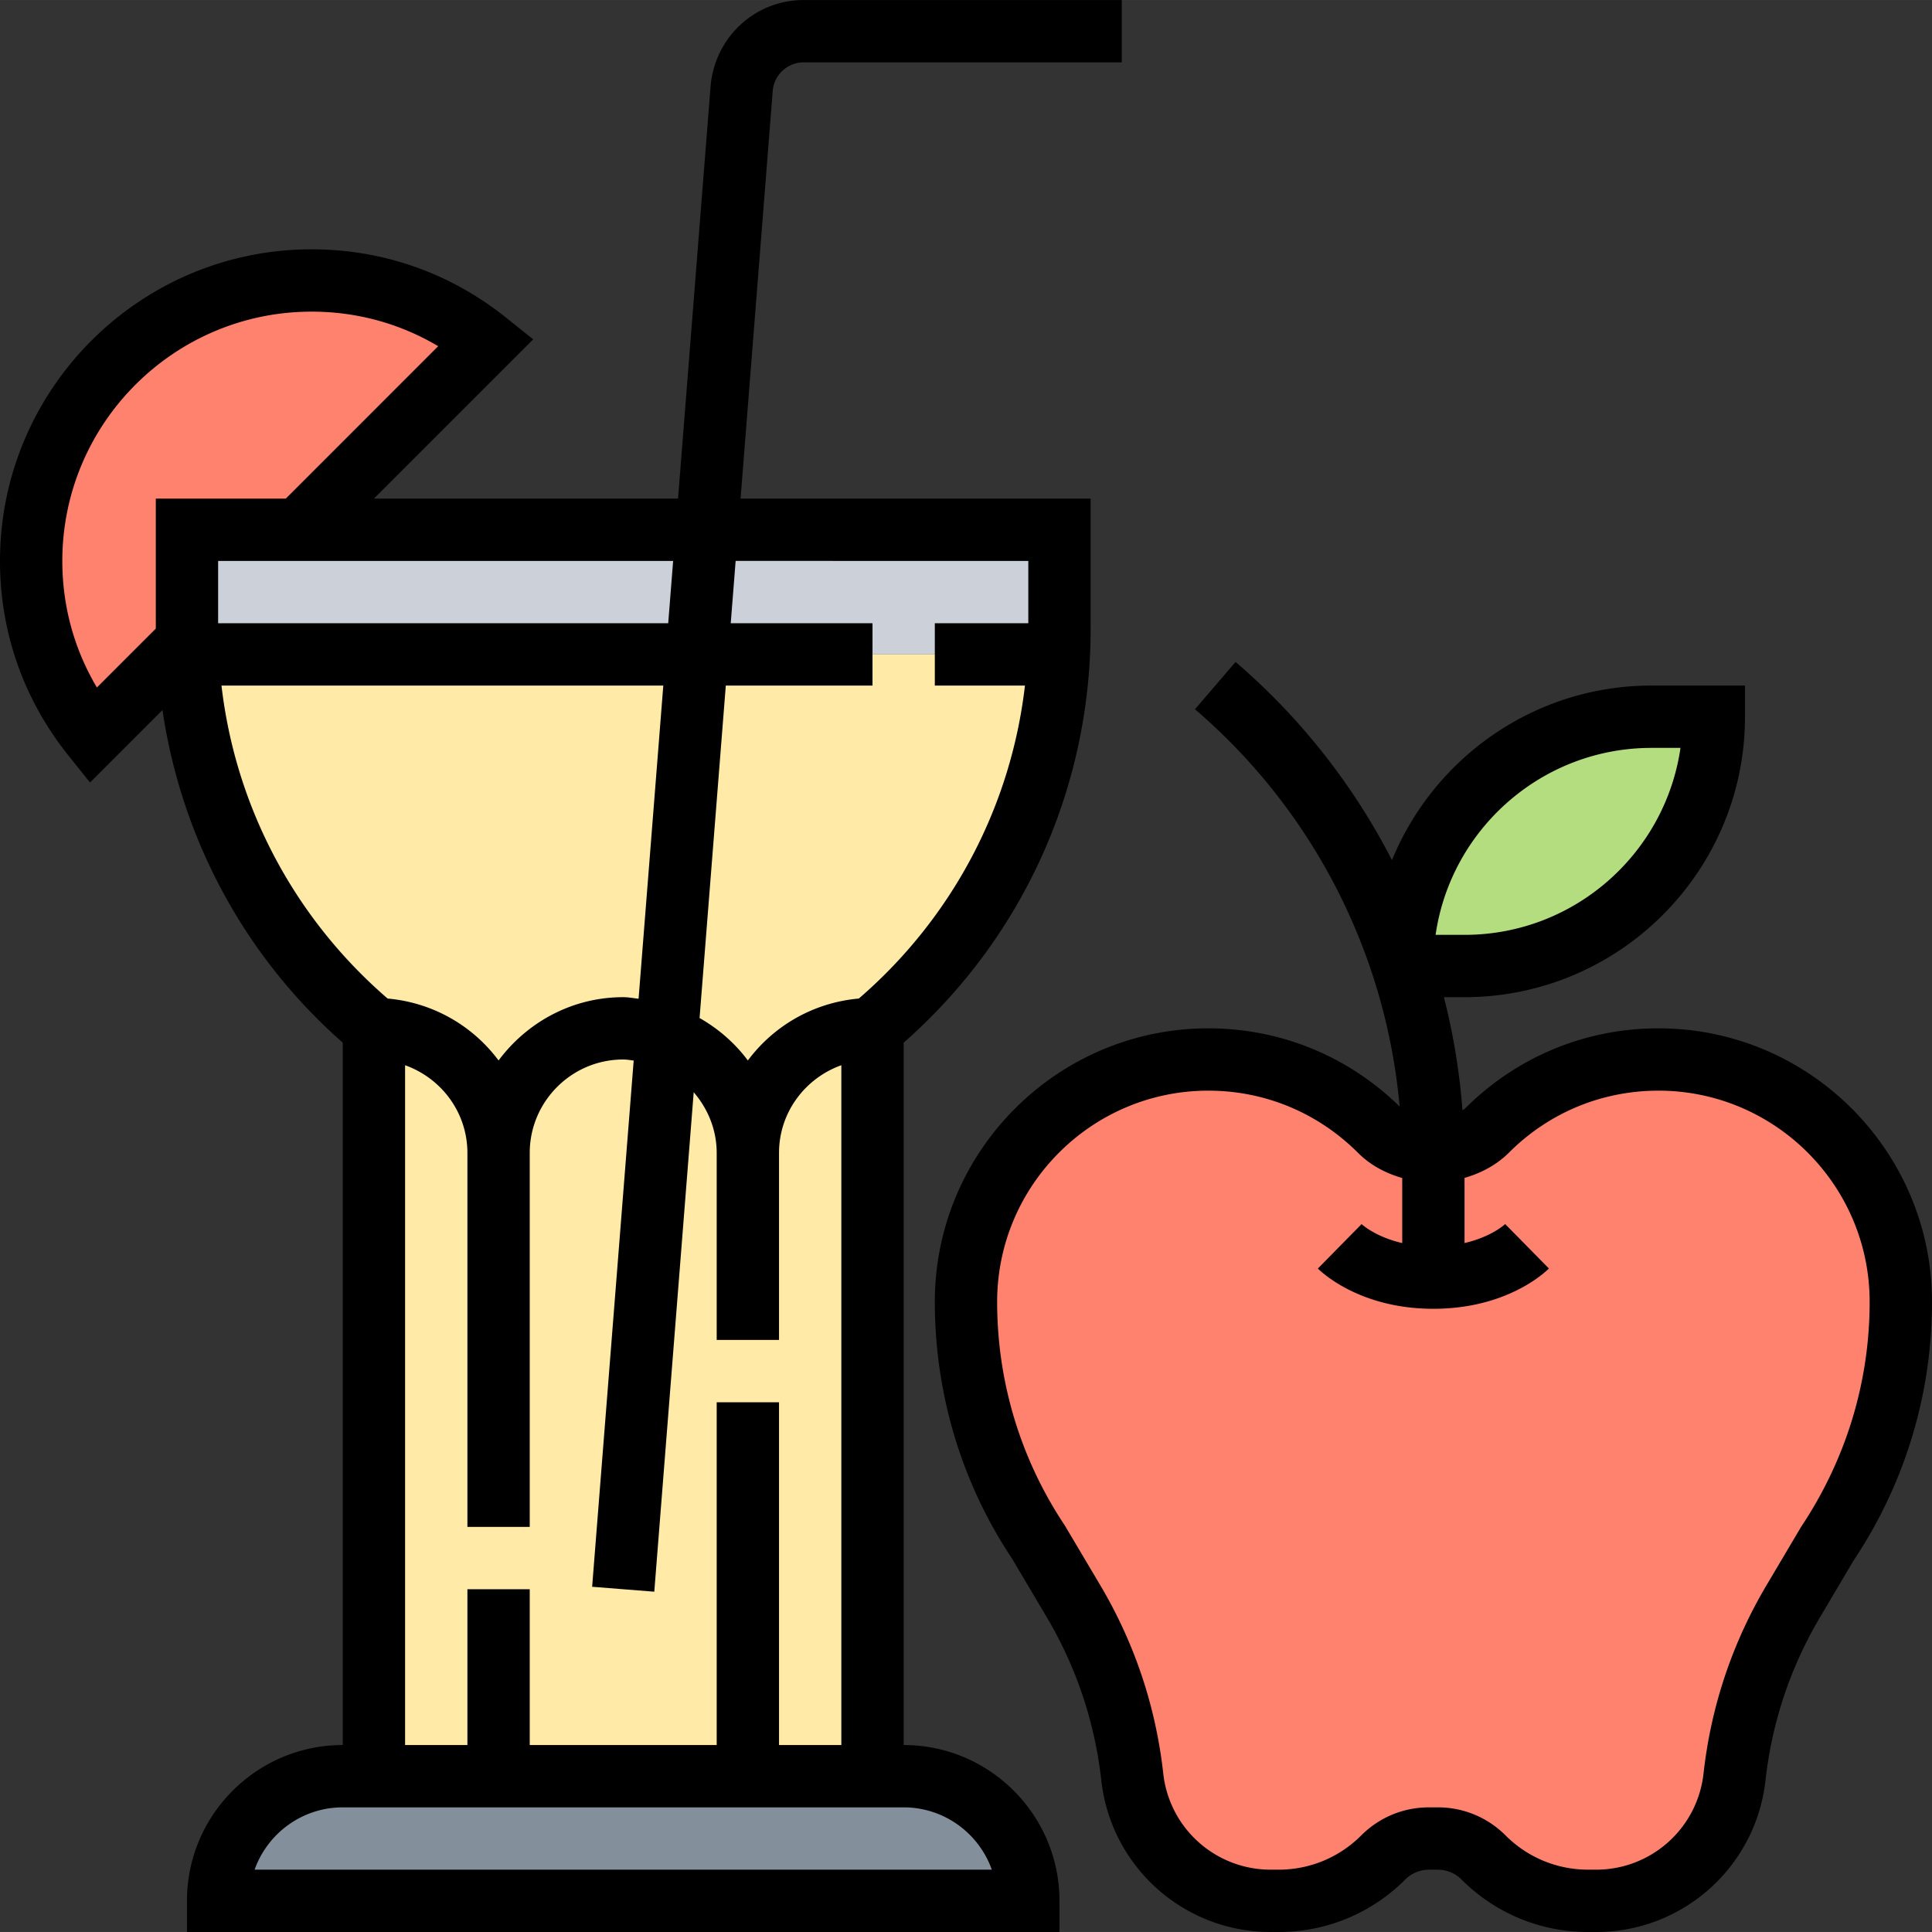 <svg height="496pt" viewBox="0 0 496.008 496" width="496pt" xmlns="http://www.w3.org/2000/svg"><rect x="0" y="0" width="496.008" height="496" fill="#333333" stroke="none"/><path d="M264 488.004H56c0-8.8 3.602-16.8 9.36-22.64 5.84-5.759 13.84-9.36 22.64-9.36h144c17.68 0 32 14.32 32 32zm0 0" fill="#838f9b"/><path d="M181.52 136.004l-2.56 32H48.239c-.16-1.04-.16-2.16-.16-3.281-.078-1.04-.078-2.16-.078-3.2v-25.52zm0 0" fill="#ccd1d9"/><path d="M272 136.004v25.52c0 2.16-.078 4.32-.238 6.48H178.96l2.559-32zm0 0" fill="#ccd1d9"/><path d="M240 168.004H48.238c.801 17.52 5.043 34.559 12.403 50.082A132.486 132.486 0 0 0 96 264.004c17.68 0 32 14.32 32 32 0-17.68 14.32-32 32-32 3.922 0 7.762.719 11.2 2.082 4.32 1.598 8.241 4.078 11.44 7.277 5.758 5.84 9.36 13.84 9.36 22.64 0-17.679 14.32-32 32-32 28.719-24 46-58.8 47.762-96zm0 0" fill="#ffeaa7"/><path d="M192 296.004c0-8.8-3.602-16.8-9.36-22.64-3.199-3.2-7.12-5.68-11.44-7.278-3.438-1.363-7.278-2.082-11.2-2.082-17.68 0-32 14.32-32 32 0-17.68-14.32-32-32-32v192h128v-192c-17.68 0-32 14.32-32 32zm0 0" fill="#ffeaa7"/><path d="M48 161.523c0 1.04 0 2.16.078 3.2H48l-24.238 24.16C13.922 176.563 8 160.965 8 144.003c0-39.76 32.238-72 72-72 16.96 0 32.559 5.923 44.879 15.763l-48.16 48.238H48zm0 0" fill="#ff826e"/><path d="M440 184.004c0 35.36-28.64 64-64 64h-8l-7.281 2.32c-.16-.8-.399-1.601-.719-2.32 0-35.36 28.64-64 64-64zm0 0" fill="#b4dd7f"/><path d="M367.922 296.004H368c5.121 0 10-2 13.68-5.68l.082-.082a62.252 62.252 0 0 1 44-18.238c17.199 0 32.797 6.96 44 18.238 11.277 11.203 18.238 26.801 18.238 44 0 22-6.48 43.524-18.719 61.844l-8.883 14.957c-8.16 13.84-13.359 29.2-15.117 45.2-2 18.081-17.281 31.76-35.52 31.76h-2c-10.081 0-19.761-4-26.882-11.12a16.66 16.66 0 0 0-11.758-4.88h-2.242a16.66 16.66 0 0 0-11.758 4.88 38.028 38.028 0 0 1-26.883 11.12h-2a35.623 35.623 0 0 1-23.84-9.12c-6.398-5.68-10.718-13.598-11.68-22.64-1.757-16-6.956-31.36-15.116-45.2l-8.883-14.957C254.48 377.766 248 356.242 248 334.242c0-17.199 6.96-32.797 18.238-44 11.203-11.277 26.801-18.238 44-18.238 16.48 0 32.32 6.558 44 18.238l.082.082c3.68 3.68 8.48 5.68 13.602 5.68zm0 0" fill="#ff826e"/><path d="M425.777 264.004c-18.761 0-36.394 7.305-49.77 20.687-.152.153-.374.207-.542.352a167.953 167.953 0 0 0-4.77-29.04H376c39.695 0 72-32.296 72-72v-8h-24c-30.078 0-55.879 18.56-66.633 44.817-9.855-19.168-23.383-36.504-40.16-50.879l-10.414 12.145c30.328 26 49 62.605 52.543 102-13.2-12.945-30.602-20.082-49.113-20.082-38.72 0-70.223 31.504-70.223 70.223 0 23.68 6.945 46.609 19.848 65.953l8.855 14.945c7.656 12.918 12.375 27.047 14.04 41.969 2.48 22.183 21.179 38.91 43.495 38.91h2c12.305 0 23.867-4.793 32.555-13.488a8.65 8.65 0 0 1 6.07-2.512h2.274c2.254 0 4.465.91 6.054 2.504 8.704 8.703 20.266 13.496 32.57 13.496h2c22.317 0 41.016-16.727 43.497-38.91 1.664-14.914 6.383-29.043 14.039-41.961l8.633-14.586c13.133-19.703 20.078-42.633 20.078-66.313-.008-38.726-31.512-70.23-70.23-70.23zm-1.777-72h7.434c-3.899 27.105-27.266 48-55.434 48h-7.434c3.899-27.106 27.266-48 55.434-48zm38.383 200.023l-8.856 14.946c-8.824 14.886-14.261 31.16-16.175 48.343-1.567 14.079-13.43 24.688-27.59 24.688h-2c-8.028 0-15.578-3.129-21.258-8.817-4.649-4.632-10.816-7.183-17.367-7.183h-2.274c-6.55 0-12.718 2.55-17.375 7.191-5.672 5.68-13.222 8.809-21.25 8.809h-2c-14.16 0-26.023-10.61-27.59-24.68-1.914-17.191-7.351-33.465-16.175-48.351l-9.082-15.305C262.008 374.605 256 354.746 256 334.227c0-29.895 24.328-54.223 54.223-54.223 14.488 0 28.105 5.64 38.465 16 3.152 3.152 7.097 5.215 11.312 6.426v16.703c-6.816-1.57-10.246-4.703-10.434-4.871l-11.222 11.406c1.054 1.055 10.879 10.336 29.656 10.336s28.602-9.281 29.656-10.344l-11.222-11.406c-.188.176-3.625 3.308-10.434 4.871v-16.723c4.23-1.222 8.215-3.308 11.434-6.52 10.238-10.237 23.855-15.878 38.343-15.878 29.895 0 54.223 24.328 54.223 54.223 0 20.52-6.008 40.378-17.617 57.8zm0 0"/><path d="M232 448.004v-180.32c30.55-26.856 48-65.336 48-106.168v-33.512h-89.871l8.27-104.856a7.995 7.995 0 0 1 7.953-7.144H288v-16h-81.648c-12.282 0-22.536 9.2-23.88 21.64l-8.394 106.36H96l40.887-40.887-6.985-5.586C115.574 70.066 98.32 64.004 80 64.004c-44.113 0-80 35.887-80 80 0 18.312 6.063 35.566 17.527 49.91l5.586 6.977 18.598-18.598c4.863 32.902 20.992 63.152 46.289 85.39v180.32c-22.055 0-40 17.946-40 40v8h224v-8c0-22.054-17.945-40-40-40zm32-304v16h-24v16h23.137c-3.594 31.098-18.696 59.68-42.649 80.351-11.664 1.04-21.855 6.993-28.488 15.899-3.32-4.457-7.543-8.137-12.398-10.899l6.734-85.351H224v-16h-36.398l1.261-16zm-92.45 16H56v-16h116.816zm-155.55-16c0-35.29 28.71-64 64-64 11.61 0 22.688 3.047 32.496 8.871l-39.121 39.129H40v33.375L24.879 176.5C19.047 166.691 16 155.605 16 144.004zm40.863 32H170.29l-6.344 80.398c-1.32-.132-2.593-.398-3.945-.398-13.129 0-24.703 6.45-32 16.25-6.633-8.906-16.824-14.86-28.488-15.899-23.953-20.671-39.055-49.253-42.649-80.351zM104 273.477c9.29 3.312 16 12.113 16 22.527v96h16v-96c0-13.23 10.77-24 24-24 .922 0 1.793.168 2.688.273l-10.665 135.094 15.954 1.266 10.12-128.227c3.63 4.211 5.903 9.617 5.903 15.594v48h16v-48c0-10.414 6.71-19.215 16-22.527v174.527h-16v-88h-16v88h-48v-40h-16v40h-16zM65.367 480.004c3.305-9.313 12.2-16 22.633-16h144c10.434 0 19.328 6.687 22.633 16zm0 0"/></svg>